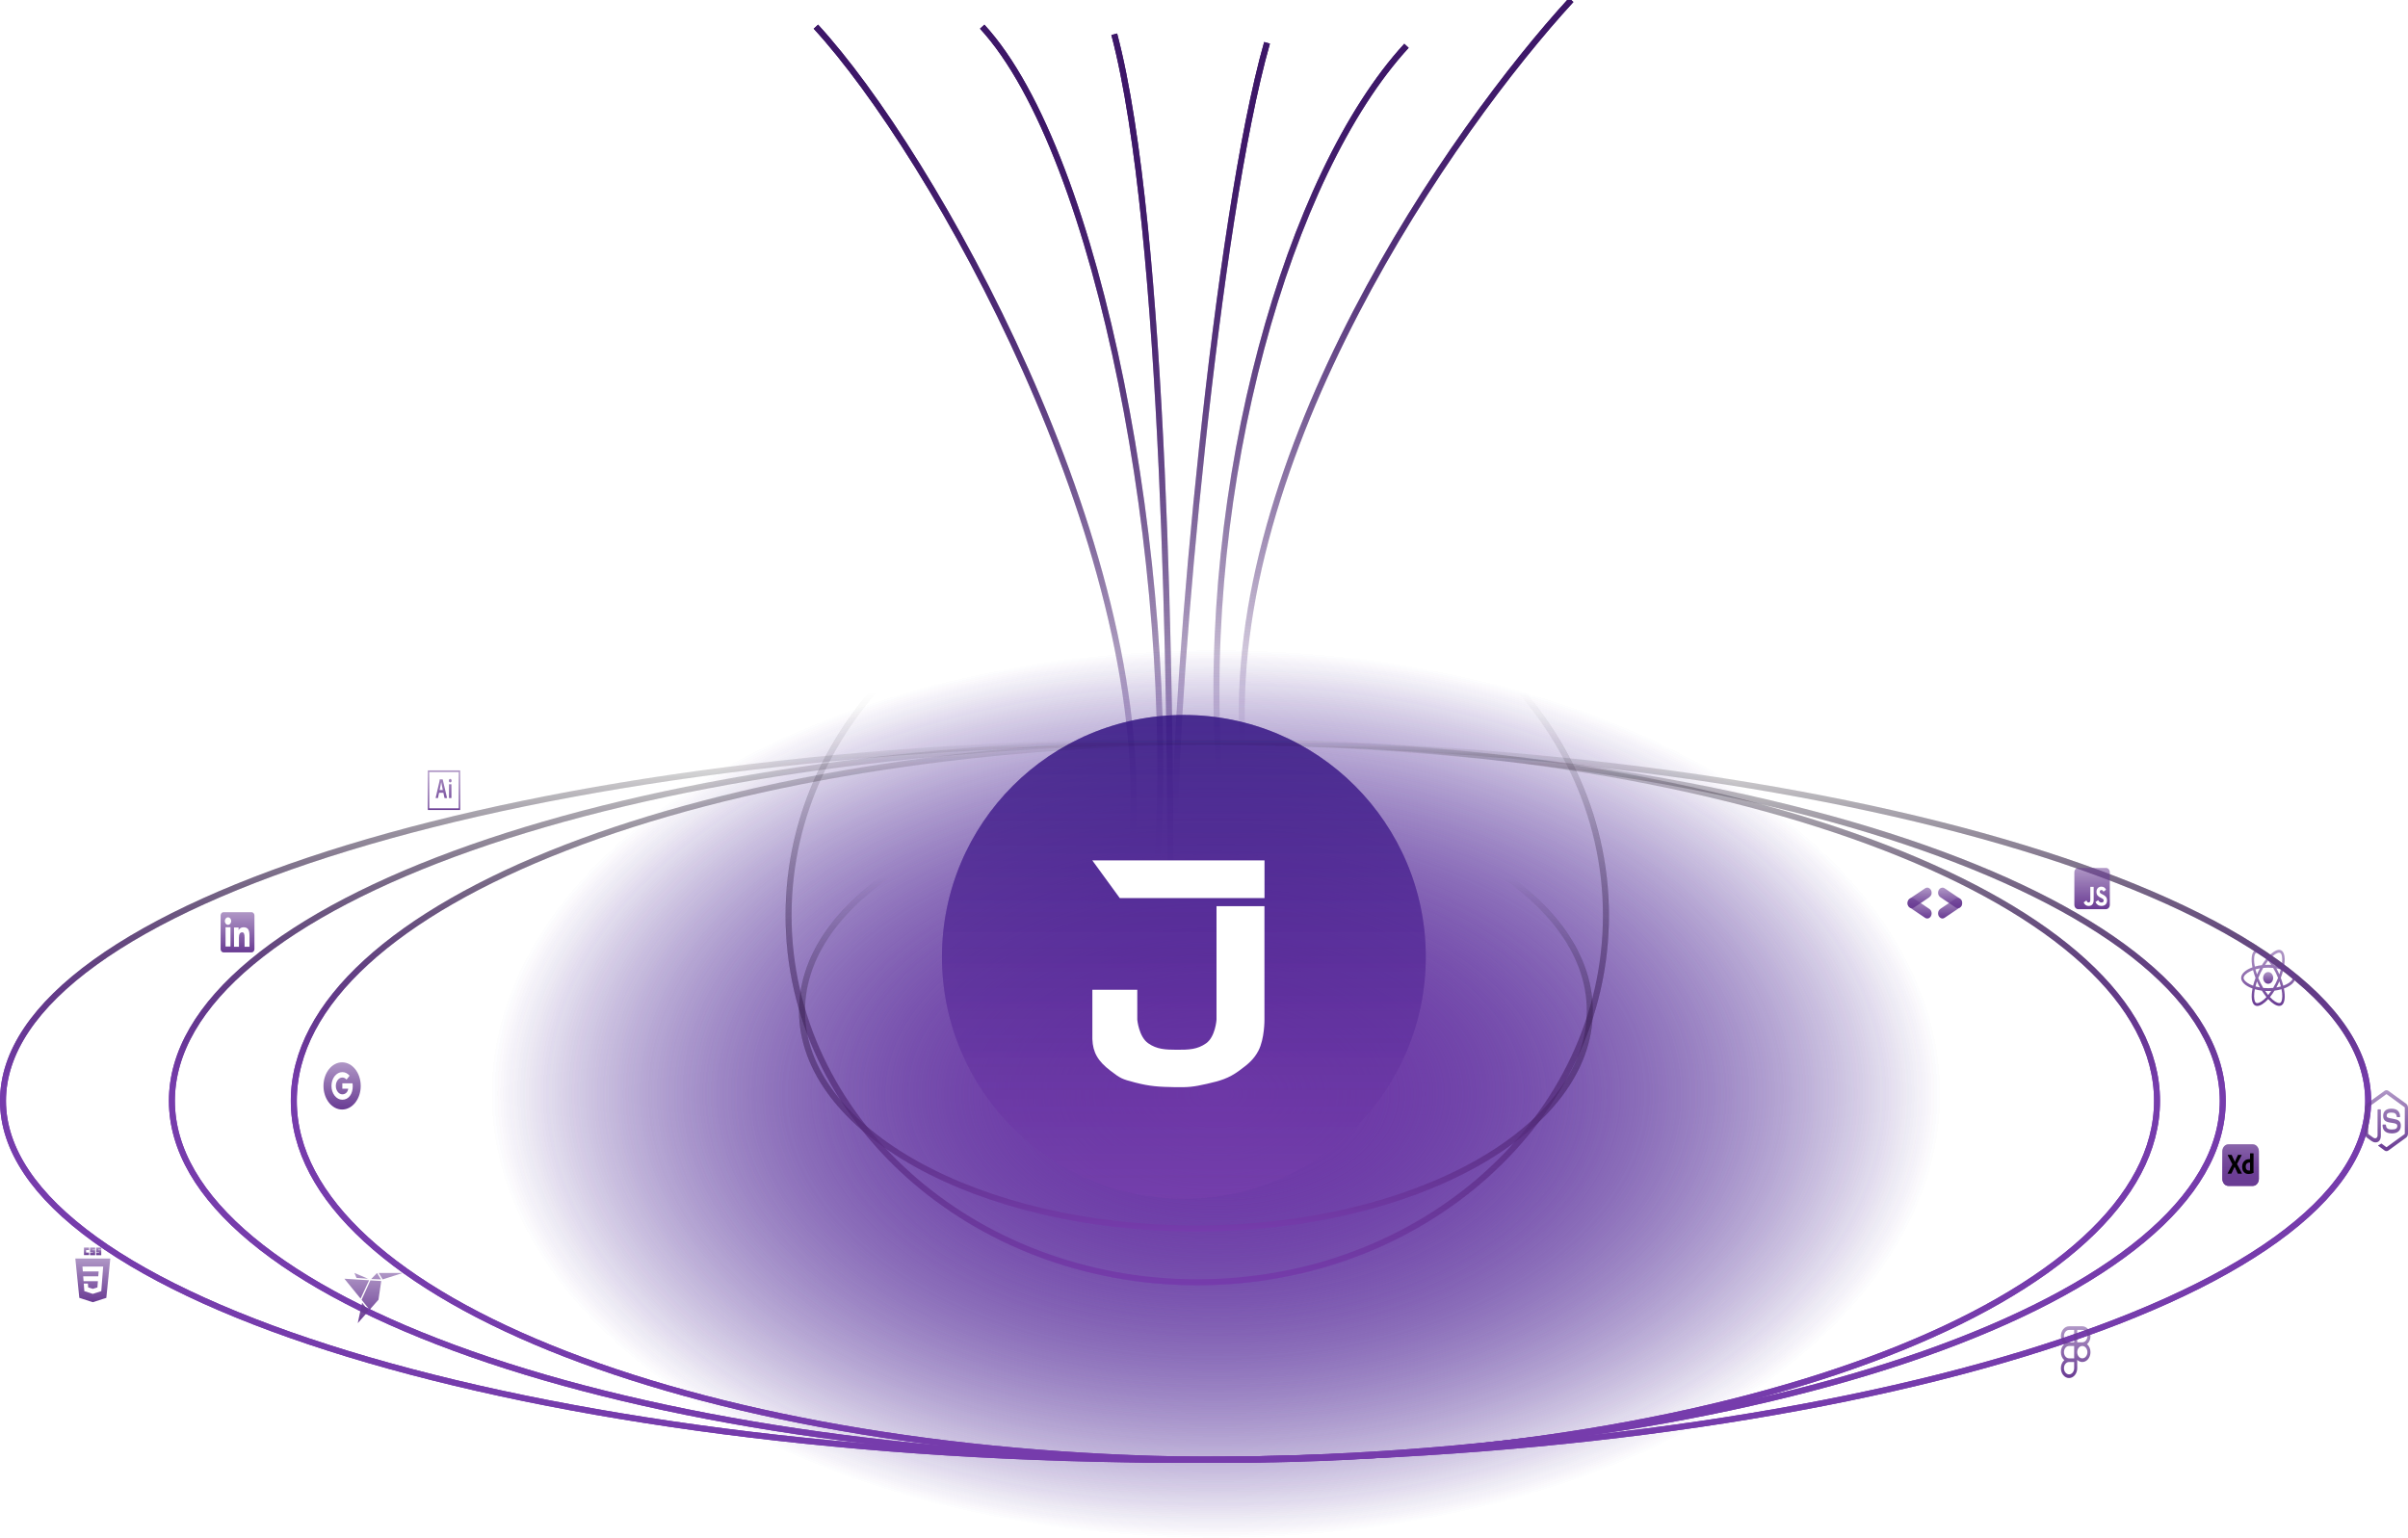 <svg
              width="12089"
              height="7724"
              viewBox="0 0 12089 7724"
              fill="none"
              xmlns="http://www.w3.org/2000/svg"
            >
              <g clip-path="url(#clip0_37_5594)">
                <path
                  d="M7888 0C7298.06 642.405 6142.5 2292.37 6239.78 3753"
                  stroke="url(#paint0_linear_37_5594)"
                  stroke-width="30"
                />
                <path
                  d="M7888 0C7298.06 642.405 6142.5 2292.37 6239.78 3753"
                  stroke="url(#paint1_linear_37_5594)"
                  stroke-width="30"
                />
                <path
                  d="M7061 230C6470.01 872.13 6022.94 2420 6120.38 3880"
                  stroke="url(#paint2_linear_37_5594)"
                  stroke-width="30"
                />
                <path
                  d="M7061 230C6470.01 872.13 6022.94 2420 6120.38 3880"
                  stroke="url(#paint3_linear_37_5594)"
                  stroke-width="30"
                />
                <path
                  d="M6361 215C6107.11 1105.72 5900 3420.23 5900 4149"
                  stroke="url(#paint4_linear_37_5594)"
                  stroke-width="30"
                />
                <path
                  d="M6361 215C6107.11 1105.72 5900 3420.23 5900 4149"
                  stroke="url(#paint5_linear_37_5594)"
                  stroke-width="30"
                />
                <path
                  d="M4096 134C4686.49 775.606 5782.28 2734.19 5684.92 4193"
                  stroke="url(#paint6_linear_37_5594)"
                  stroke-width="30"
                />
                <path
                  d="M4096 134C4686.49 775.606 5782.28 2734.19 5684.92 4193"
                  stroke="url(#paint7_linear_37_5594)"
                  stroke-width="30"
                />
                <path
                  d="M4931 134C5521.5 775.403 5907.35 2861.65 5809.99 4320"
                  stroke="url(#paint8_linear_37_5594)"
                  stroke-width="30"
                />
                <path
                  d="M4931 134C5521.5 775.403 5907.35 2861.65 5809.99 4320"
                  stroke="url(#paint9_linear_37_5594)"
                  stroke-width="30"
                />
                <path
                  d="M5594 172C5852.55 1149.29 5876 3601.4 5876 4401"
                  stroke="url(#paint10_linear_37_5594)"
                  stroke-width="30"
                />
                <path
                  d="M5594 172C5852.55 1149.29 5876 3601.4 5876 4401"
                  stroke="url(#paint11_linear_37_5594)"
                  stroke-width="30"
                />
                <ellipse
                  cx="6104.5"
                  cy="5493"
                  rx="3660.5"
                  ry="2231"
                  fill="url(#paint12_radial_37_5594)"
                />
                <ellipse
                  cx="6104.5"
                  cy="5493"
                  rx="3660.5"
                  ry="2231"
                  fill="url(#paint13_radial_37_5594)"
                />
                <circle
                  cx="5943.5"
                  cy="4804.5"
                  r="1214.5"
                  fill="url(#paint14_linear_37_5594)"
                />
                <circle
                  cx="5943.5"
                  cy="4804.5"
                  r="1214.5"
                  fill="url(#paint15_linear_37_5594)"
                />
                <g filter="url(#filter0_d_37_5594)">
                  <path
                    fill-rule="evenodd"
                    clip-rule="evenodd"
                    d="M6348.29 4508.31H5621.62L5483.84 4319.21H6348.29V4508.31Z"
                    fill="white"
                  />
                </g>
                <path
                  d="M11889 5527.5C11889 5771.29 11727.1 6006.45 11427.5 6222.79C11128.2 6438.89 10694.1 6634.11 10156.3 6798.32C9081 7126.68 7594.54 7330 5952 7330C4309.46 7330 2823 7126.68 1747.68 6798.32C1209.93 6634.11 775.837 6438.89 476.518 6222.79C176.852 6006.45 15 5771.29 15 5527.5C15 5283.71 176.852 5048.55 476.518 4832.21C775.837 4616.11 1209.93 4420.89 1747.68 4256.68C2823 3928.32 4309.46 3725 5952 3725C7594.54 3725 9081 3928.32 10156.3 4256.68C10694.1 4420.89 11128.2 4616.11 11427.5 4832.21C11727.1 5048.55 11889 5283.71 11889 5527.5Z"
                  stroke="url(#paint16_linear_37_5594)"
                  stroke-width="30"
                />
                <path
                  d="M11889 5527.5C11889 5771.29 11727.1 6006.45 11427.5 6222.79C11128.2 6438.89 10694.1 6634.11 10156.3 6798.32C9081 7126.68 7594.54 7330 5952 7330C4309.46 7330 2823 7126.68 1747.68 6798.32C1209.93 6634.11 775.837 6438.89 476.518 6222.79C176.852 6006.45 15 5771.29 15 5527.5C15 5283.71 176.852 5048.55 476.518 4832.21C775.837 4616.11 1209.93 4420.89 1747.68 4256.68C2823 3928.32 4309.46 3725 5952 3725C7594.54 3725 9081 3928.32 10156.3 4256.68C10694.1 4420.89 11128.2 4616.11 11427.5 4832.21C11727.1 5048.55 11889 5283.71 11889 5527.5Z"
                  stroke="url(#paint17_linear_37_5594)"
                  stroke-width="30"
                />
                <path
                  d="M11159 5527.5C11159 5772.23 11018.1 6007.47 10758.7 6223.42C10499.3 6439.31 10123 6634.39 9656.81 6798.52C8724.48 7126.72 7435.49 7330 6011 7330C4586.51 7330 3297.52 7126.72 2365.19 6798.52C1898.95 6634.39 1522.72 6439.31 1263.33 6223.42C1003.86 6007.47 863 5772.23 863 5527.5C863 5282.77 1003.86 5047.53 1263.33 4831.58C1522.72 4615.69 1898.95 4420.61 2365.19 4256.48C3297.52 3928.28 4586.51 3725 6011 3725C7435.49 3725 8724.48 3928.28 9656.81 4256.48C10123 4420.61 10499.3 4615.69 10758.7 4831.58C11018.1 5047.53 11159 5282.77 11159 5527.5Z"
                  stroke="url(#paint18_linear_37_5594)"
                  stroke-width="30"
                />
                <path
                  d="M11159 5527.5C11159 5772.23 11018.1 6007.47 10758.7 6223.42C10499.3 6439.31 10123 6634.39 9656.81 6798.52C8724.48 7126.72 7435.49 7330 6011 7330C4586.51 7330 3297.52 7126.72 2365.19 6798.52C1898.95 6634.39 1522.72 6439.31 1263.33 6223.42C1003.86 6007.47 863 5772.23 863 5527.5C863 5282.77 1003.86 5047.53 1263.33 4831.58C1522.72 4615.69 1898.95 4420.61 2365.19 4256.48C3297.52 3928.28 4586.51 3725 6011 3725C7435.49 3725 8724.48 3928.28 9656.81 4256.48C10123 4420.61 10499.3 4615.69 10758.7 4831.58C11018.1 5047.53 11159 5282.77 11159 5527.5Z"
                  stroke="url(#paint19_linear_37_5594)"
                  stroke-width="30"
                />
                <path
                  d="M10829 5527.5C10829 5772.81 10700.7 6008.15 10465.1 6223.89C10229.6 6439.64 9887.85 6634.62 9464.33 6798.68C8617.37 7126.76 7446.29 7330 6152 7330C4857.71 7330 3686.63 7126.76 2839.67 6798.68C2416.15 6634.62 2074.43 6439.64 1838.85 6223.89C1603.28 6008.15 1475 5772.81 1475 5527.5C1475 5282.19 1603.28 5046.85 1838.85 4831.11C2074.43 4615.36 2416.15 4420.38 2839.67 4256.32C3686.63 3928.24 4857.71 3725 6152 3725C7446.29 3725 8617.37 3928.24 9464.33 4256.32C9887.85 4420.38 10229.6 4615.36 10465.1 4831.11C10700.7 5046.85 10829 5282.19 10829 5527.5Z"
                  stroke="url(#paint20_linear_37_5594)"
                  stroke-width="30"
                />
                <path
                  d="M10829 5527.5C10829 5772.81 10700.7 6008.15 10465.1 6223.89C10229.6 6439.64 9887.85 6634.62 9464.33 6798.68C8617.37 7126.76 7446.29 7330 6152 7330C4857.71 7330 3686.63 7126.76 2839.67 6798.68C2416.15 6634.62 2074.43 6439.64 1838.85 6223.89C1603.28 6008.15 1475 5772.81 1475 5527.5C1475 5282.19 1603.28 5046.85 1838.85 4831.11C2074.43 4615.36 2416.15 4420.38 2839.67 4256.32C3686.63 3928.24 4857.71 3725 6152 3725C7446.29 3725 8617.37 3928.24 9464.33 4256.32C9887.85 4420.38 10229.6 4615.36 10465.1 4831.11C10700.7 5046.85 10829 5282.19 10829 5527.5Z"
                  stroke="url(#paint21_linear_37_5594)"
                  stroke-width="30"
                />
                <path
                  d="M8076.69 4596.11C8076.69 5621.49 7151.73 6452.82 6010.62 6452.82C4869.51 6452.82 3944.55 5621.49 3944.55 4596.11C3944.55 3570.72 4869.51 2739.39 6010.62 2739.39C7151.73 2739.39 8076.69 3570.72 8076.69 4596.11Z"
                  stroke="url(#paint22_linear_37_5594)"
                />
                <path
                  d="M7995.65 5075.6C7995.65 5381.19 7772.84 5657.95 7412.38 5858.34C7051.93 6058.72 6553.95 6182.68 6003.86 6182.68C5453.78 6182.68 4955.8 6058.72 4595.35 5858.34C4234.89 5657.95 4012.08 5381.19 4012.08 5075.6C4012.08 4770.02 4234.89 4493.26 4595.35 4292.87C4955.8 4092.48 5453.78 3968.53 6003.86 3968.53C6553.95 3968.53 7051.93 4092.48 7412.38 4292.87C7772.84 4493.26 7995.65 4770.02 7995.65 5075.6Z"
                  stroke="url(#paint23_linear_37_5594)"
                />
                <path
                  d="M8062.19 4596.11C8062.19 5612.06 7145.22 6438.32 6010.62 6438.32C4876.02 6438.32 3959.05 5612.06 3959.05 4596.11C3959.05 3580.15 4876.02 2753.89 6010.62 2753.89C7145.22 2753.89 8062.19 3580.15 8062.19 4596.11Z"
                  stroke="url(#paint24_linear_37_5594)"
                  stroke-width="30"
                />
                <path
                  d="M7981.15 5075.6C7981.15 5373.54 7763.75 5646.41 7405.33 5845.67C7047.42 6044.64 6551.96 6168.18 6003.86 6168.18C5455.77 6168.18 4960.31 6044.64 4602.4 5845.67C4243.98 5646.41 4026.58 5373.54 4026.58 5075.6C4026.58 4777.67 4243.98 4504.8 4602.4 4305.54C4960.31 4106.57 5455.77 3983.03 6003.86 3983.03C6551.96 3983.03 7047.42 4106.57 7405.33 4305.54C7763.75 4504.8 7981.15 4777.67 7981.15 5075.6Z"
                  stroke="url(#paint25_linear_37_5594)"
                  stroke-width="30"
                />
                <path
                  d="M11522.7 4910.13C11522.7 4889.16 11500.2 4869.28 11465.7 4856.97C11473.7 4815.94 11470.1 4783.29 11454.5 4772.83C11450.7 4770.36 11446.5 4769.12 11442.1 4769.23V4783.6C11444.7 4783.6 11446.7 4784.2 11448.4 4785.29C11456 4790.33 11459.2 4809.48 11456.7 4834.13C11456.1 4840.19 11455.1 4846.58 11453.9 4853.09C11442.3 4849.84 11430.6 4847.49 11418.7 4846.06C11411.7 4834.72 11404 4823.95 11395.7 4813.8C11413.8 4794.26 11430.7 4783.55 11442.2 4783.55V4769.16C11427 4769.16 11407.1 4781.81 11386.9 4803.74C11366.8 4781.96 11346.9 4769.43 11331.7 4769.43V4783.8C11343.1 4783.8 11360.1 4794.46 11378.1 4813.87C11370.4 4823.37 11362.6 4834.13 11355.3 4846.06C11343.4 4847.48 11331.7 4849.85 11320.1 4853.16C11318.9 4846.98 11317.9 4840.74 11317.2 4834.46C11314.6 4809.8 11317.8 4790.65 11325.3 4785.56C11327 4784.4 11329.1 4783.87 11331.7 4783.87V4769.49C11327 4769.49 11322.8 4770.65 11319.2 4773.09C11303.6 4783.55 11300.1 4816.13 11308.1 4857.03C11273.7 4869.43 11251.3 4889.22 11251.3 4910.13C11251.3 4931.09 11273.9 4950.97 11308.4 4963.27C11300.4 5004.31 11303.9 5036.96 11319.5 5047.41C11323.1 5049.86 11327.4 5051.02 11332 5051.02C11347.2 5051.02 11367.1 5038.37 11387.3 5016.44C11407.4 5038.24 11427.3 5050.76 11442.5 5050.76C11446.9 5050.86 11451.2 5049.62 11455 5047.14C11470.6 5036.7 11474.1 5004.13 11466 4963.22C11500.3 4950.9 11522.7 4931.03 11522.7 4910.13ZM11450.7 4867.09C11448.6 4875.72 11446.1 4884.22 11443.2 4892.57C11438.6 4882.09 11433.5 4871.88 11428 4861.99C11435.9 4863.35 11443.5 4865.02 11450.7 4867.09H11450.7ZM11425.4 4935.8C11421.2 4944.23 11416.8 4952.46 11412 4960.45C11395.4 4962.15 11378.7 4962.18 11362.1 4960.51C11352.6 4944.65 11344.3 4927.86 11337.3 4910.32C11344.3 4892.75 11352.6 4875.89 11362 4859.95C11378.6 4858.24 11395.3 4858.21 11411.9 4859.87C11416.5 4867.54 11421 4875.75 11425.3 4884.4C11429.5 4892.84 11433.3 4901.41 11436.8 4910.06C11433.3 4918.82 11429.5 4927.4 11425.4 4935.8V4935.8ZM11443.2 4927.41C11446.2 4936.05 11448.8 4944.7 11450.9 4953.09C11443.6 4955.16 11436 4956.9 11428.1 4958.25C11433.6 4948.27 11438.6 4937.98 11443.2 4927.41V4927.41ZM11387.1 4996.25C11382 4990.05 11376.9 4983.16 11371.8 4975.6C11376.7 4975.86 11381.8 4976.06 11387 4976.06C11392.2 4976.06 11397.3 4975.93 11402.4 4975.6C11397.4 4983.16 11392.2 4990.05 11387.1 4996.25ZM11346 4958.25C11338.4 4956.96 11330.8 4955.26 11323.3 4953.16C11325.3 4944.83 11327.9 4936.25 11330.8 4927.68C11333 4932.82 11335.4 4937.99 11338 4943.16C11340.6 4948.32 11343.3 4953.35 11346 4958.25ZM11386.9 4824C11392 4830.2 11397.2 4837.09 11402.2 4844.65C11397.3 4844.39 11392.2 4844.19 11387 4844.19C11381.8 4844.19 11376.7 4844.32 11371.7 4844.65C11376.6 4837.09 11381.8 4830.2 11386.9 4824ZM11345.9 4862C11340.4 4871.96 11335.4 4882.23 11330.8 4892.77C11327.9 4884.36 11325.3 4875.79 11323.1 4867.09C11330.4 4865.09 11338 4863.35 11345.9 4862ZM11295.9 4942.76C11276.3 4933.03 11263.6 4920.25 11263.6 4910.13C11263.6 4900 11276.3 4887.15 11295.9 4877.49C11300.6 4875.1 11305.8 4872.96 11311.2 4870.97C11314.3 4883.61 11318.5 4896.77 11323.6 4910.26C11318.8 4922.95 11314.7 4936.01 11311.4 4949.34C11306.1 4947.45 11300.9 4945.25 11295.9 4942.76V4942.76ZM11325.6 5034.94C11318.1 5029.93 11314.8 5010.76 11317.4 4986.12C11318 4980.06 11319 4973.66 11320.2 4967.15C11331 4970.25 11342.9 4972.63 11355.3 4974.19C11362.4 4985.53 11370.1 4996.3 11378.4 5006.45C11360.3 5025.99 11343.4 5036.7 11331.9 5036.7C11329.7 5036.73 11327.6 5036.13 11325.6 5034.96V5034.94ZM11456.9 4985.8C11459.5 5010.44 11456.2 5029.6 11448.8 5034.69C11447.1 5035.85 11445 5036.37 11442.4 5036.37C11431 5036.37 11414 5025.73 11395.9 5006.3C11404.2 4996.2 11411.8 4985.45 11418.8 4974.12C11430.6 4972.71 11442.4 4970.34 11454 4967.03C11455.2 4973.54 11456.2 4979.79 11456.9 4985.8V4985.8ZM11478.1 4942.76C11473.4 4945.15 11468.2 4947.29 11462.8 4949.28C11459.4 4935.87 11455.3 4922.75 11450.4 4909.99C11455.5 4896.58 11459.6 4883.49 11462.7 4870.91C11467.9 4872.81 11473.1 4875.01 11478.2 4877.49C11497.8 4887.22 11510.5 4900 11510.5 4910.13C11510.4 4920.25 11497.7 4933.1 11478.1 4942.76V4942.76Z"
                  fill="url(#paint26_linear_37_5594)"
                />
                <path
                  d="M11387 4939.61C11393.7 4939.61 11400.1 4936.5 11404.9 4930.97C11409.6 4925.44 11412.3 4917.94 11412.3 4910.12C11412.3 4902.3 11409.6 4894.8 11404.9 4889.27C11400.1 4883.74 11393.7 4880.63 11387 4880.63C11380.3 4880.63 11373.8 4883.74 11369.1 4889.27C11364.4 4894.8 11361.7 4902.3 11361.7 4910.12C11361.7 4917.94 11364.4 4925.44 11369.1 4930.97C11373.8 4936.5 11380.3 4939.61 11387 4939.61V4939.61Z"
                  fill="url(#paint27_linear_37_5594)"
                />
                <path
                  d="M10572.9 4358H10433.1C10422.5 4358 10414 4367.93 10414 4380.18V4542.82C10414 4555.07 10422.5 4565 10433.1 4565H10572.9C10583.5 4565 10592 4555.07 10592 4542.82V4380.18C10592 4367.93 10583.5 4358 10572.9 4358ZM10510.9 4519.44C10510.9 4539.59 10500.7 4548.78 10485.9 4548.78C10472.5 4548.78 10464.7 4540.74 10460.8 4530.99L10474.4 4521.43C10477 4526.83 10479.4 4531.41 10485.2 4531.41C10490.6 4531.41 10494.1 4528.91 10494.1 4519.16V4453.04H10510.9V4519.44V4519.44ZM10550.4 4548.78C10534.9 4548.78 10524.9 4540.19 10520 4528.91L10533.6 4519.76C10537.2 4526.56 10541.9 4531.59 10550.1 4531.59C10557 4531.59 10561.4 4527.57 10561.4 4521.98C10561.4 4515.33 10556.9 4512.97 10549.2 4509.05L10545.1 4506.97C10533 4501.01 10525 4493.47 10525 4477.63C10525 4463.02 10534.6 4451.94 10549.5 4451.94C10560.1 4451.94 10567.8 4456.23 10573.2 4467.51L10560.2 4477.21C10557.4 4471.25 10554.3 4468.89 10549.4 4468.89C10544.6 4468.89 10541.5 4472.5 10541.5 4477.21C10541.5 4483.03 10544.6 4485.39 10551.8 4489.04L10555.9 4491.12C10570.1 4498.19 10578.1 4505.44 10578.1 4521.71C10578.1 4539.17 10566.3 4548.78 10550.4 4548.78V4548.78Z"
                  fill="url(#paint28_linear_37_5594)"
                />
                <path
                  d="M11981 5780C11977.7 5780 11974.4 5778.91 11971.6 5776.84L11941.7 5754.68C11937.3 5751.52 11939.5 5750.43 11940.9 5749.82C11946.9 5747.21 11948.1 5746.66 11954.4 5742.11C11955.1 5741.62 11956 5741.81 11956.6 5742.35L11979.5 5759.42C11980.4 5760.02 11981.5 5760.02 11982.3 5759.42L12071.6 5694.69C12072.4 5694.08 12072.9 5692.87 12072.9 5691.65V5562.2C12072.9 5560.92 12072.4 5559.77 12071.5 5559.1L11982.3 5494.43C11981.5 5493.83 11980.4 5493.83 11979.5 5494.43L11890.4 5559.16C11889.5 5559.77 11889 5560.98 11889 5562.26V5691.65C11889 5692.87 11889.5 5694.08 11890.4 5694.63L11914.8 5712.36C11928.1 5720.68 11936.2 5710.9 11936.2 5701V5573.25C11936.2 5571.43 11937.4 5570.03 11938.8 5570.03H11950.2C11951.6 5570.03 11952.8 5571.43 11952.8 5573.25V5701.06C11952.8 5723.29 11943.1 5736.04 11926.3 5736.04C11921.2 5736.04 11917.1 5736.04 11905.8 5728.99L11882.4 5712.05C11876.6 5707.86 11873 5700.03 11873 5691.59V5562.2C11873 5553.82 11876.6 5545.92 11882.4 5541.73L11971.6 5477.01C11977.2 5473 11984.7 5473 11990.3 5477.01L12079.6 5541.79C12085.4 5545.98 12089 5553.82 12089 5562.26V5691.65C12089 5700.03 12085.4 5707.86 12079.6 5712.11L11990.3 5776.84C11987.5 5778.91 11984.2 5780 11981 5780ZM12053 5652.43C12053 5628.2 12040 5621.76 12012.6 5617.21C11984.8 5612.59 11982 5610.23 11982 5602.09C11982 5595.35 11984.4 5586.36 12004.9 5586.36C12023.3 5586.36 12030 5591.34 12032.8 5606.89C12033.1 5608.34 12034.1 5609.44 12035.3 5609.44H12046.9C12047.7 5609.44 12048.3 5609.07 12048.8 5608.4C12049.3 5607.74 12049.6 5606.83 12049.5 5605.91C12047.7 5579.14 12033.5 5566.69 12004.9 5566.69C11979.5 5566.69 11964.3 5580.17 11964.3 5602.82C11964.3 5627.35 11979.4 5634.15 12003.8 5637.19C12033.1 5640.77 12035.3 5646.17 12035.3 5653.4C12035.3 5665.91 12027.3 5671.25 12008.5 5671.25C11984.9 5671.25 11979.7 5663.78 11978 5649.03C11977.8 5647.45 11976.7 5646.29 11975.4 5646.29H11963.8C11962.4 5646.29 11961.3 5647.75 11961.3 5649.51C11961.3 5668.4 11969.4 5690.92 12008.6 5690.92C12036.8 5690.86 12053 5676.84 12053 5652.43V5652.43Z"
                  fill="url(#paint29_linear_37_5594)"
                />
                <path
                  fill-rule="evenodd"
                  clip-rule="evenodd"
                  d="M10387.4 6659.35C10364.6 6659.35 10346.4 6681.58 10346.4 6708.82C10346.4 6725.38 10353.1 6740.08 10363.5 6749.06C10358.2 6753.74 10353.8 6759.82 10350.8 6766.81C10347.9 6773.79 10346.3 6781.5 10346.4 6789.3C10346.4 6805.87 10353.1 6820.57 10363.5 6829.54C10358.2 6834.22 10353.8 6840.3 10350.8 6847.29C10347.9 6854.28 10346.3 6861.98 10346.4 6869.78C10346.4 6897.02 10364.6 6919.25 10387.4 6919.25C10410.1 6919.25 10428.4 6897.02 10428.4 6869.78V6827.96C10435.5 6834.94 10444.6 6838.77 10453.9 6838.78C10476.7 6838.77 10494.9 6816.54 10494.9 6789.3C10495 6781.5 10493.4 6773.79 10490.5 6766.8C10487.5 6759.81 10483.1 6753.74 10477.8 6749.06C10483.1 6744.38 10487.5 6738.3 10490.5 6731.32C10493.4 6724.33 10495 6716.62 10494.9 6708.82C10494.9 6681.58 10476.7 6659.35 10453.9 6659.35H10387.4V6659.35ZM10361.8 6708.82C10361.8 6691.59 10373.3 6677.79 10387.4 6677.79H10412.9V6739.85H10387.4C10373.3 6739.85 10361.8 6726.04 10361.8 6708.82V6708.82ZM10453.9 6739.83H10428.4V6677.78H10453.9C10468 6677.78 10479.5 6691.59 10479.5 6708.82C10479.5 6726.04 10468 6739.83 10453.9 6739.83ZM10361.8 6789.3C10361.8 6772.08 10373.3 6758.28 10387.4 6758.28H10413V6820.33H10387.4C10373.3 6820.33 10361.8 6806.52 10361.8 6789.3H10361.8ZM10428.4 6789.3C10428.4 6772.08 10439.9 6758.28 10454 6758.28C10468 6758.28 10479.5 6772.07 10479.5 6789.3C10479.5 6806.52 10468 6820.33 10454 6820.33C10439.9 6820.33 10428.4 6806.53 10428.4 6789.3H10428.4ZM10361.8 6869.78C10361.8 6852.57 10373.3 6838.77 10387.4 6838.77H10413V6869.78C10413 6887.01 10401.4 6900.81 10387.4 6900.81C10373.3 6900.81 10361.8 6887.01 10361.8 6869.78Z"
                  fill="url(#paint30_linear_37_5594)"
                />
                <path
                  d="M11309.9 5745.76H11187.3C11170.4 5745.76 11156.8 5761.67 11156.8 5781.3V5918.94C11156.8 5938.57 11170.4 5954.48 11187.3 5954.48H11309.9C11326.7 5954.48 11340.4 5938.57 11340.4 5918.94V5781.3C11340.4 5761.67 11326.7 5745.76 11309.9 5745.76Z"
                  fill="url(#paint31_linear_37_5594)"
                />
                <path
                  d="M11253.3 5800.66L11230.4 5844.75L11254.9 5891.56C11255 5891.89 11255.1 5892.27 11255 5892.64C11255 5892.8 11254.9 5892.83 11254.8 5892.84L11254.6 5892.84L11254.5 5892.83C11254.4 5892.83 11254.3 5892.84 11254.1 5892.86H11236.5L11236.1 5892.85C11235.2 5892.82 11234.5 5892.66 11234.1 5891.85C11232.4 5888.14 11230.8 5884.43 11229.1 5880.72C11227.7 5877.42 11226.2 5874.13 11224.6 5870.88L11223.9 5869.45C11222.1 5865.59 11220.2 5861.71 11218.4 5857.81H11218.3C11216.7 5861.67 11215 5865.5 11213.2 5869.3C11211.4 5873.13 11209.7 5876.94 11208 5880.72C11206.2 5884.5 11204.5 5888.26 11202.7 5891.99C11202.4 5892.75 11201.9 5892.91 11201.2 5892.94L11200.9 5892.94H11184.1L11184 5892.95L11183.8 5892.97C11183.6 5892.98 11183.5 5892.95 11183.5 5892.71C11183.5 5892.36 11183.5 5892 11183.7 5891.71L11207.5 5846.18L11184.3 5800.52C11184.1 5800.13 11184 5799.82 11184.2 5799.58C11184.3 5799.46 11184.4 5799.36 11184.5 5799.3C11184.7 5799.24 11184.8 5799.21 11184.9 5799.22H11202.3C11202.7 5799.2 11203.1 5799.27 11203.4 5799.44C11203.7 5799.63 11204 5799.9 11204.1 5800.23C11205.6 5804.06 11207.3 5807.89 11209.1 5811.72C11210.9 5815.52 11212.7 5819.3 11214.6 5823.06C11216.4 5826.76 11218.1 5830.55 11219.7 5834.41H11219.8C11221.4 5830.55 11223.1 5826.72 11224.8 5822.92C11226.5 5819.19 11228.2 5815.43 11229.9 5811.65C11231.7 5807.91 11233.4 5804.15 11235.1 5800.37C11235.2 5800.02 11235.3 5799.7 11235.6 5799.44C11235.9 5799.26 11236.2 5799.18 11236.5 5799.22H11252.7C11252.8 5799.18 11253 5799.19 11253.1 5799.26C11253.3 5799.33 11253.4 5799.45 11253.4 5799.61C11253.5 5799.76 11253.6 5799.94 11253.5 5800.12C11253.5 5800.3 11253.5 5800.46 11253.3 5800.59L11253.3 5800.66L11253.3 5800.66ZM11289.5 5894.71L11288.6 5894.72C11283 5894.82 11277.3 5893.45 11272.2 5890.7C11267.4 5888.11 11263.4 5883.88 11260.7 5878.57C11258 5873.3 11256.6 5866.74 11256.5 5858.89L11256.5 5858.25C11256.4 5851.65 11257.9 5845.17 11260.7 5839.43C11263.5 5833.76 11267.5 5829.08 11272.4 5825.91L11272.9 5825.65C11278.2 5822.2 11284.6 5820.48 11292.2 5820.48L11292.5 5820.48L11292.9 5820.5L11293.3 5820.52L11293.8 5820.55L11294.6 5820.61L11295.5 5820.7L11296.1 5820.76V5792.47C11296.1 5791.8 11296.4 5791.47 11296.9 5791.47H11312.4C11312.5 5791.45 11312.6 5791.46 11312.7 5791.5C11312.8 5791.54 11312.9 5791.6 11312.9 5791.68C11313 5791.77 11313.1 5791.87 11313.1 5791.98C11313.1 5792.09 11313.1 5792.21 11313.1 5792.33V5877.2C11313.1 5878.63 11313.2 5880.16 11313.3 5881.8L11313.5 5885.53L11313.6 5887.68C11313.6 5887.98 11313.6 5888.28 11313.4 5888.54C11313.3 5888.79 11313.1 5889 11312.9 5889.12C11308.9 5891.07 11304.7 5892.51 11300.4 5893.43C11296.8 5894.21 11293.2 5894.64 11289.5 5894.71V5894.71ZM11296.1 5876.91V5837.71C11295.5 5837.5 11294.8 5837.36 11294.1 5837.28C11293.3 5837.18 11292.4 5837.13 11291.6 5837.14C11288.6 5837.1 11285.6 5837.89 11283 5839.43C11280.4 5840.95 11278.1 5843.22 11276.5 5846.04C11274.9 5848.81 11274 5852.43 11274 5856.9L11274 5857.38C11273.9 5860.51 11274.3 5863.63 11275.3 5866.57C11276 5868.95 11277.2 5871.1 11278.7 5872.89C11280.2 5874.54 11281.9 5875.77 11283.9 5876.48C11285.9 5877.26 11288.1 5877.65 11290.2 5877.63C11291.4 5877.63 11292.4 5877.58 11293.4 5877.49C11294.2 5877.42 11295 5877.27 11295.8 5877.04L11296.1 5876.91V5876.91Z"
                  fill="black"
                />
                <path
                  d="M11309.9 5745.76H11187.3C11170.4 5745.76 11156.8 5761.67 11156.8 5781.3V5918.94C11156.8 5938.57 11170.4 5954.48 11187.3 5954.48H11309.9C11326.7 5954.48 11340.4 5938.57 11340.4 5918.94V5781.3C11340.4 5761.67 11326.7 5745.76 11309.9 5745.76Z"
                  fill="url(#paint32_linear_37_5594)"
                />
                <path
                  d="M11253.3 5800.66L11230.4 5844.75L11254.9 5891.56C11255 5891.89 11255.1 5892.27 11255 5892.64C11255 5892.8 11254.9 5892.83 11254.8 5892.84L11254.6 5892.84L11254.5 5892.83C11254.4 5892.83 11254.3 5892.84 11254.1 5892.86H11236.5L11236.1 5892.85C11235.2 5892.82 11234.5 5892.66 11234.1 5891.85C11232.4 5888.14 11230.8 5884.43 11229.1 5880.72C11227.7 5877.42 11226.2 5874.13 11224.6 5870.88L11223.9 5869.45C11222.1 5865.59 11220.2 5861.71 11218.4 5857.81H11218.3C11216.7 5861.67 11215 5865.5 11213.2 5869.3C11211.4 5873.13 11209.7 5876.94 11208 5880.72C11206.2 5884.5 11204.5 5888.26 11202.7 5891.99C11202.4 5892.75 11201.9 5892.91 11201.2 5892.94L11200.9 5892.94H11184.1L11184 5892.95L11183.8 5892.97C11183.6 5892.98 11183.5 5892.95 11183.5 5892.71C11183.5 5892.36 11183.5 5892 11183.7 5891.71L11207.5 5846.18L11184.3 5800.52C11184.1 5800.13 11184 5799.82 11184.2 5799.58C11184.3 5799.46 11184.4 5799.36 11184.5 5799.3C11184.7 5799.24 11184.8 5799.21 11184.9 5799.22H11202.3C11202.7 5799.2 11203.1 5799.27 11203.4 5799.44C11203.7 5799.63 11204 5799.9 11204.1 5800.23C11205.6 5804.06 11207.3 5807.89 11209.1 5811.72C11210.9 5815.52 11212.7 5819.3 11214.6 5823.06C11216.4 5826.76 11218.1 5830.55 11219.7 5834.41H11219.8C11221.4 5830.55 11223.1 5826.72 11224.8 5822.92C11226.5 5819.19 11228.2 5815.43 11229.9 5811.65C11231.7 5807.91 11233.4 5804.15 11235.1 5800.37C11235.2 5800.02 11235.3 5799.7 11235.6 5799.44C11235.9 5799.26 11236.2 5799.18 11236.5 5799.22H11252.7C11252.8 5799.18 11253 5799.19 11253.1 5799.26C11253.3 5799.33 11253.4 5799.45 11253.4 5799.61C11253.5 5799.76 11253.6 5799.94 11253.5 5800.12C11253.5 5800.3 11253.5 5800.46 11253.3 5800.59L11253.3 5800.66L11253.3 5800.66ZM11289.5 5894.71L11288.6 5894.72C11283 5894.82 11277.3 5893.45 11272.2 5890.7C11267.4 5888.11 11263.4 5883.88 11260.7 5878.57C11258 5873.3 11256.6 5866.74 11256.5 5858.89L11256.5 5858.25C11256.4 5851.65 11257.9 5845.17 11260.7 5839.43C11263.5 5833.76 11267.5 5829.08 11272.4 5825.91L11272.9 5825.65C11278.2 5822.2 11284.6 5820.48 11292.2 5820.48L11292.5 5820.48L11292.9 5820.5L11293.3 5820.52L11293.8 5820.55L11294.6 5820.61L11295.5 5820.7L11296.1 5820.76V5792.47C11296.1 5791.8 11296.4 5791.47 11296.9 5791.47H11312.4C11312.5 5791.45 11312.6 5791.46 11312.7 5791.5C11312.8 5791.54 11312.9 5791.6 11312.9 5791.68C11313 5791.77 11313.1 5791.87 11313.1 5791.98C11313.1 5792.09 11313.1 5792.21 11313.1 5792.33V5877.2C11313.1 5878.63 11313.2 5880.16 11313.3 5881.8L11313.5 5885.53L11313.6 5887.68C11313.6 5887.98 11313.6 5888.28 11313.4 5888.54C11313.3 5888.79 11313.1 5889 11312.9 5889.12C11308.9 5891.07 11304.7 5892.51 11300.4 5893.43C11296.8 5894.21 11293.2 5894.64 11289.5 5894.71V5894.71ZM11296.1 5876.91V5837.71C11295.5 5837.5 11294.8 5837.36 11294.1 5837.28C11293.3 5837.18 11292.4 5837.13 11291.6 5837.14C11288.6 5837.1 11285.6 5837.89 11283 5839.43C11280.4 5840.95 11278.1 5843.22 11276.5 5846.04C11274.9 5848.81 11274 5852.43 11274 5856.9L11274 5857.38C11273.9 5860.51 11274.3 5863.63 11275.3 5866.57C11276 5868.95 11277.2 5871.1 11278.7 5872.89C11280.2 5874.54 11281.9 5875.77 11283.9 5876.48C11285.9 5877.26 11288.1 5877.65 11290.2 5877.63C11291.4 5877.63 11292.4 5877.58 11293.4 5877.49C11294.2 5877.42 11295 5877.27 11295.8 5877.04L11296.1 5876.91V5876.91Z"
                  fill="black"
                />
                <path
                  d="M9773.99 4541.33C9788.43 4531.66 9802.82 4521.91 9817.31 4512.35C9831.05 4503.26 9847.23 4511.64 9850.35 4529.32C9852.15 4539.54 9848.23 4550.59 9840.32 4555.97C9814.36 4573.61 9788.37 4591.17 9762.25 4608.47C9754.17 4613.83 9745.84 4612.84 9738.47 4606.28C9730.99 4599.62 9728.63 4590.43 9730.38 4579.74C9732.39 4571.6 9736.97 4566.15 9743.23 4562.08C9753.57 4555.35 9763.75 4548.26 9773.99 4541.33"
                  fill="url(#paint33_linear_37_5594)"
                />
                <path
                  d="M9784.59 4534.3C9770.19 4524.56 9755.76 4514.89 9741.41 4505.05C9727.79 4495.71 9725.92 4475.18 9737.49 4463.2C9744.18 4456.26 9754.34 4454.69 9762.3 4460C9788.37 4477.39 9814.42 4494.86 9840.32 4512.59C9848.34 4518.08 9851.77 4526.98 9850.59 4537.7C9849.38 4548.59 9843.74 4555.57 9834.92 4559.14C9827.87 4561.19 9821.54 4559.28 9815.38 4555C9805.21 4547.92 9794.86 4541.18 9784.59 4534.3"
                  fill="url(#paint34_linear_37_5594)"
                />
                <path
                  d="M9653.36 4527.41C9644.12 4533.53 9634.88 4539.64 9625.65 4545.78C9620.25 4549.38 9614.91 4553.09 9609.48 4556.62C9598.55 4563.74 9585.56 4559.57 9579.36 4547.03C9573.44 4535.07 9576.84 4519.56 9587.37 4512.39C9613.12 4494.86 9638.93 4477.47 9664.84 4460.26C9672.78 4454.99 9681.03 4455.65 9688.38 4461.96C9696.13 4468.62 9698.67 4477.98 9696.93 4488.97C9695.85 4491.62 9695.2 4494.74 9693.58 4496.83C9690.95 4500.24 9687.96 4503.5 9684.64 4505.89C9674.33 4513.3 9663.8 4520.27 9653.36 4527.41"
                  fill="url(#paint35_linear_37_5594)"
                />
                <path
                  d="M9642.77 4534.27C9651.93 4540.54 9661.09 4546.82 9670.27 4553.07C9675.63 4556.73 9681.06 4560.27 9686.4 4563.98C9697.15 4571.47 9700.55 4586.67 9694.34 4599.2C9688.41 4611.16 9675.19 4615.48 9664.61 4608.43C9638.72 4591.19 9612.89 4573.82 9587.16 4556.25C9579.27 4550.87 9575.64 4542.21 9576.65 4531.63C9577.72 4520.47 9583.41 4513.23 9592.43 4509.49C9594.95 4509.26 9597.58 4508.35 9599.95 4508.94C9603.79 4509.89 9607.71 4511.28 9611.15 4513.44C9621.8 4520.14 9632.24 4527.29 9642.77 4534.27"
                  fill="url(#paint36_linear_37_5594)"
                />
                <path
                  fill-rule="evenodd"
                  clip-rule="evenodd"
                  d="M1717.5 5334C1665.86 5334 1624 5387.06 1624 5452.5C1624 5517.94 1665.86 5571 1717.5 5571C1769.14 5571 1811 5517.94 1811 5452.5C1811 5387.06 1769.14 5334 1717.5 5334ZM1718.59 5521.8C1688.45 5521.8 1664.05 5490.8 1664.05 5452.5C1664.05 5414.2 1688.45 5383.2 1718.59 5383.2C1733.32 5383.2 1745.63 5390.08 1755.07 5401.26L1739.69 5420.79V5420.75C1733.96 5413.82 1726.7 5410.26 1718.59 5410.26C1700.59 5410.26 1685.97 5429.58 1685.97 5452.46C1685.97 5475.32 1700.59 5494.7 1718.59 5494.7C1734.92 5494.7 1746.03 5482.83 1748.32 5466.53H1718.59V5439.5H1769.9C1770.58 5444.15 1770.95 5448.98 1770.95 5454.06C1770.95 5493.66 1750.09 5521.8 1718.59 5521.8V5521.8Z"
                  fill="url(#paint37_linear_37_5594)"
                />
                <path
                  d="M421.578 6263.89H447.097V6276.55H432.249V6289.22H447.097V6301.88H421.578V6263.89ZM452.195 6263.89H477.724V6274.91H462.876V6277.11H477.724V6302.43H452.195V6290.87H467.043V6288.67H452.195V6263.89ZM482.832 6263.89H508.341V6274.91H493.493V6277.11H508.341V6302.43H482.832V6290.87H497.68V6288.67H482.832V6263.89Z"
                  fill="url(#paint38_linear_37_5594)"
                />
                <path
                  fill-rule="evenodd"
                  clip-rule="evenodd"
                  d="M465.903 6538.51L398.164 6516.59L378.195 6319.29H553.786L533.828 6516.57L465.903 6538.51ZM417.674 6408.6L419.537 6432.8H491.5L489.091 6464.17L465.932 6471.47H465.913L442.793 6464.2L441.311 6444.9H420.464L423.371 6482.9L465.903 6496.65L508.503 6482.9L513.693 6415.09L514.2 6408.6L517.946 6359.61H413.938L415.83 6383.82H495.197L493.305 6408.6H417.674V6408.6Z"
                  fill="url(#paint39_linear_37_5594)"
                />
                <path
                  d="M2154.77 3876.51H2303.34V4058.53H2154.77V3876.51ZM2148 4067.04H2310.08V3868H2148V4067.04ZM2254.17 3938.94C2254.17 3938.26 2254.37 3937.92 2254.98 3937.92H2265.58C2266.12 3937.92 2266.39 3938.17 2266.39 3938.94V4006.05C2266.39 4006.73 2266.26 4007.07 2265.58 4007.07H2255.12C2254.44 4007.07 2254.24 4006.65 2254.24 4005.97V3938.94H2254.17H2254.17ZM2253.42 3919.63C2253.42 3917.33 2254.15 3915.13 2255.44 3913.5C2256.73 3911.87 2258.49 3910.96 2260.31 3910.96C2262.14 3910.96 2263.89 3911.87 2265.18 3913.5C2266.48 3915.13 2267.2 3917.33 2267.2 3919.63C2267.27 3920.81 2267.13 3921.99 2266.8 3923.09C2266.47 3924.19 2265.95 3925.19 2265.28 3926.02C2264.62 3926.84 2263.81 3927.47 2262.93 3927.87C2262.05 3928.27 2261.11 3928.42 2260.18 3928.31C2259.27 3928.38 2258.35 3928.21 2257.5 3927.79C2256.64 3927.38 2255.87 3926.74 2255.23 3925.92C2254.59 3925.09 2254.1 3924.11 2253.79 3923.02C2253.48 3921.94 2253.36 3920.78 2253.44 3919.63H2253.42ZM2223.03 3966.93C2221.14 3957.45 2216.67 3936.91 2215 3926.95H2214.87C2213.45 3936.91 2209.87 3953.75 2207.03 3966.93H2223.03ZM2204.26 3980.71L2198.92 4006.23C2198.79 4006.91 2198.59 4007.08 2197.91 4007.08H2187.99C2187.32 4007.08 2187.18 4006.83 2187.32 4005.8L2206.49 3921.23C2206.96 3918.92 2207.19 3916.55 2207.17 3914.17C2207.17 3913.58 2207.37 3913.32 2207.71 3913.32H2221.89C2222.37 3913.32 2222.57 3913.49 2222.7 3914.17L2244.18 4005.95C2244.31 4006.63 2244.18 4007.06 2243.64 4007.06H2232.43C2231.89 4007.06 2231.55 4006.89 2231.42 4006.33L2225.88 3980.72H2204.27L2204.26 3980.71Z"
                  fill="url(#paint40_linear_37_5594)"
                />
                <path
                  fill-rule="evenodd"
                  clip-rule="evenodd"
                  d="M1107.57 4597.01C1107.57 4592.54 1109.07 4588.25 1111.73 4585.08C1114.39 4581.92 1118 4580.14 1121.76 4580.14H1263.21C1265.07 4580.14 1266.92 4580.57 1268.64 4581.42C1270.37 4582.27 1271.93 4583.51 1273.25 4585.08C1274.57 4586.64 1275.62 4588.5 1276.33 4590.55C1277.05 4592.6 1277.41 4594.79 1277.41 4597.01V4765.13C1277.41 4767.35 1277.05 4769.54 1276.34 4771.59C1275.62 4773.64 1274.58 4775.5 1273.26 4777.07C1271.94 4778.64 1270.37 4779.88 1268.65 4780.73C1266.93 4781.58 1265.08 4782.02 1263.21 4782.01H1121.76C1119.9 4782.01 1118.05 4781.58 1116.33 4780.73C1114.61 4779.88 1113.05 4778.64 1111.73 4777.07C1110.41 4775.5 1109.36 4773.64 1108.65 4771.6C1107.94 4769.55 1107.57 4767.36 1107.57 4765.14V4597.01ZM1174.8 4657.11H1197.8V4670.84C1201.12 4662.95 1209.61 4655.85 1222.37 4655.85C1246.83 4655.85 1252.63 4671.56 1252.63 4700.4V4753.83H1227.87V4706.97C1227.87 4690.55 1224.55 4681.28 1216.12 4681.28C1204.43 4681.28 1199.56 4691.27 1199.56 4706.97V4753.83H1174.8V4657.11ZM1132.34 4752.57H1157.1V4655.85H1132.34V4752.56V4752.57ZM1160.65 4624.3C1160.7 4626.82 1160.32 4629.33 1159.54 4631.67C1158.76 4634.01 1157.59 4636.15 1156.11 4637.95C1154.63 4639.76 1152.86 4641.19 1150.9 4642.16C1148.95 4643.14 1146.85 4643.65 1144.73 4643.65C1142.61 4643.65 1140.51 4643.14 1138.55 4642.16C1136.6 4641.19 1134.82 4639.76 1133.34 4637.95C1131.86 4636.15 1130.69 4634.01 1129.91 4631.67C1129.13 4629.33 1128.76 4626.82 1128.8 4624.3C1128.9 4619.35 1130.61 4614.64 1133.59 4611.18C1136.57 4607.72 1140.56 4605.79 1144.73 4605.79C1148.89 4605.79 1152.89 4607.72 1155.86 4611.18C1158.84 4614.64 1160.56 4619.35 1160.65 4624.3V4624.3Z"
                  fill="url(#paint41_linear_37_5594)"
                />
                <path
                  d="M1901.16 6391.59L1921.12 6423.95L2022.19 6391.59M1796.14 6643.61L1850.82 6581.85L1817.92 6541.04M1892.87 6391.59L1863.65 6422L1912.8 6424.12M1779.29 6391.6L1789.77 6416.45L1847.62 6420.6M1810.25 6520.47L1852.98 6428.37L1728.89 6420.59M1815.22 6526.28L1855.59 6576.38L1900.11 6525.97L1913.91 6432.04L1859.67 6428.82L1815.22 6526.28Z"
                  fill="url(#paint42_linear_37_5594)"
                />
                <path
                  d="M6220.11 5376.7C6264.8 5344.06 6294.78 5319.7 6317.7 5275.69C6348.96 5215.67 6348 5120.28 6348 5120.28V4550H6107.33V5120.28C6107.33 5120.28 6101.74 5205.48 6055.15 5238.56C6011.35 5269.67 5968.05 5271.17 5908.45 5270.94C5849.9 5270.71 5808.02 5268.75 5764.55 5238.56C5717.22 5205.69 5709.57 5120.28 5709.57 5120.28V4969.61H5484.07V5205.32C5484.07 5205.32 5483.91 5212.56 5484.07 5217.19C5486.36 5285.25 5512.63 5328.81 5575.51 5376.7C5625.8 5415.01 5631.34 5417.99 5698.37 5435.42C5772.8 5454.77 5818.71 5457.34 5897.25 5458.73C5967.08 5459.96 5990.95 5457.45 6057.98 5442.32C6126.63 5426.83 6168.22 5414.6 6220.11 5376.7Z"
                  fill="white"
                />
              </g>
              <defs>
                <filter
                  id="filter0_d_37_5594"
                  x="5469.84"
                  y="4306.21"
                  width="892.449"
                  height="217.098"
                  filterUnits="userSpaceOnUse"
                  color-interpolation-filters="sRGB"
                >
                  <feFlood flood-opacity="0" result="BackgroundImageFix" />
                  <feColorMatrix
                    in="SourceAlpha"
                    type="matrix"
                    values="0 0 0 0 0 0 0 0 0 0 0 0 0 0 0 0 0 0 127 0"
                    result="hardAlpha"
                  />
                  <feOffset dy="1" />
                  <feGaussianBlur stdDeviation="7" />
                  <feComposite in2="hardAlpha" operator="out" />
                  <feColorMatrix
                    type="matrix"
                    values="0 0 0 0 1 0 0 0 0 1 0 0 0 0 1 0 0 0 0.55 0"
                  />
                  <feBlend
                    mode="normal"
                    in2="BackgroundImageFix"
                    result="effect1_dropShadow_37_5594"
                  />
                  <feBlend
                    mode="normal"
                    in="SourceGraphic"
                    in2="effect1_dropShadow_37_5594"
                    result="shape"
                  />
                </filter>
                <linearGradient
                  id="paint0_linear_37_5594"
                  x1="7061"
                  y1="0"
                  x2="7061"
                  y2="3753"
                  gradientUnits="userSpaceOnUse"
                >
                  <stop stop-color="#3D1768" />
                  <stop offset="1" stop-color="#3D1768" stop-opacity="0" />
                </linearGradient>
                <linearGradient
                  id="paint1_linear_37_5594"
                  x1="7061"
                  y1="0"
                  x2="7061"
                  y2="3753"
                  gradientUnits="userSpaceOnUse"
                >
                  <stop stop-color="#3D1768" />
                  <stop offset="1" stop-color="#3D1768" stop-opacity="0" />
                </linearGradient>
                <linearGradient
                  id="paint2_linear_37_5594"
                  x1="6584"
                  y1="230"
                  x2="6584"
                  y2="3880"
                  gradientUnits="userSpaceOnUse"
                >
                  <stop stop-color="#3D1768" />
                  <stop offset="1" stop-color="#3D1768" stop-opacity="0" />
                </linearGradient>
                <linearGradient
                  id="paint3_linear_37_5594"
                  x1="6584"
                  y1="230"
                  x2="6584"
                  y2="3880"
                  gradientUnits="userSpaceOnUse"
                >
                  <stop stop-color="#3D1768" />
                  <stop offset="1" stop-color="#3D1768" stop-opacity="0" />
                </linearGradient>
                <linearGradient
                  id="paint4_linear_37_5594"
                  x1="6023.6"
                  y1="444.427"
                  x2="6023.6"
                  y2="4101.77"
                  gradientUnits="userSpaceOnUse"
                >
                  <stop stop-color="#3D1768" />
                  <stop offset="1" stop-color="#3D1768" stop-opacity="0" />
                </linearGradient>
                <linearGradient
                  id="paint5_linear_37_5594"
                  x1="6023.6"
                  y1="444.427"
                  x2="6023.6"
                  y2="4101.77"
                  gradientUnits="userSpaceOnUse"
                >
                  <stop stop-color="#3D1768" />
                  <stop offset="1" stop-color="#3D1768" stop-opacity="0" />
                </linearGradient>
                <linearGradient
                  id="paint6_linear_37_5594"
                  x1="4958.1"
                  y1="471.687"
                  x2="4958.1"
                  y2="4193"
                  gradientUnits="userSpaceOnUse"
                >
                  <stop stop-color="#3D1768" />
                  <stop offset="1" stop-color="#3D1768" stop-opacity="0" />
                </linearGradient>
                <linearGradient
                  id="paint7_linear_37_5594"
                  x1="4958.1"
                  y1="471.687"
                  x2="4958.1"
                  y2="4193"
                  gradientUnits="userSpaceOnUse"
                >
                  <stop stop-color="#3D1768" />
                  <stop offset="1" stop-color="#3D1768" stop-opacity="0" />
                </linearGradient>
                <linearGradient
                  id="paint8_linear_37_5594"
                  x1="5423.54"
                  y1="444.574"
                  x2="5423.54"
                  y2="4320"
                  gradientUnits="userSpaceOnUse"
                >
                  <stop stop-color="#3D1768" />
                  <stop offset="1" stop-color="#3D1768" stop-opacity="0" />
                </linearGradient>
                <linearGradient
                  id="paint9_linear_37_5594"
                  x1="5423.54"
                  y1="444.574"
                  x2="5423.54"
                  y2="4320"
                  gradientUnits="userSpaceOnUse"
                >
                  <stop stop-color="#3D1768" />
                  <stop offset="1" stop-color="#3D1768" stop-opacity="0" />
                </linearGradient>
                <linearGradient
                  id="paint10_linear_37_5594"
                  x1="5902.86"
                  y1="523.291"
                  x2="5902.86"
                  y2="4536.11"
                  gradientUnits="userSpaceOnUse"
                >
                  <stop stop-color="#3D1768" />
                  <stop offset="1" stop-color="#3D1768" stop-opacity="0" />
                </linearGradient>
                <linearGradient
                  id="paint11_linear_37_5594"
                  x1="5902.86"
                  y1="523.291"
                  x2="5902.86"
                  y2="4536.11"
                  gradientUnits="userSpaceOnUse"
                >
                  <stop stop-color="#3D1768" />
                  <stop offset="1" stop-color="#3D1768" stop-opacity="0" />
                </linearGradient>
                <radialGradient
                  id="paint12_radial_37_5594"
                  cx="0"
                  cy="0"
                  r="1"
                  gradientUnits="userSpaceOnUse"
                  gradientTransform="translate(6104.5 5493) rotate(90) scale(2231 3660.5)"
                >
                  <stop stop-color="#763CAC" />
                  <stop offset="1" stop-color="#320F85" stop-opacity="0" />
                </radialGradient>
                <radialGradient
                  id="paint13_radial_37_5594"
                  cx="0"
                  cy="0"
                  r="1"
                  gradientUnits="userSpaceOnUse"
                  gradientTransform="translate(6104.5 5493) rotate(90) scale(2231 3660.5)"
                >
                  <stop stop-color="#763CAC" />
                  <stop offset="1" stop-color="#320F85" stop-opacity="0" />
                </radialGradient>
                <linearGradient
                  id="paint14_linear_37_5594"
                  x1="5943.5"
                  y1="3590"
                  x2="5943.5"
                  y2="6019"
                  gradientUnits="userSpaceOnUse"
                >
                  <stop stop-color="#301080" stop-opacity="0.6" />
                  <stop offset="1" stop-color="#7840AD" stop-opacity="0.36" />
                </linearGradient>
                <linearGradient
                  id="paint15_linear_37_5594"
                  x1="5943.5"
                  y1="3590"
                  x2="5943.5"
                  y2="6019"
                  gradientUnits="userSpaceOnUse"
                >
                  <stop stop-color="#301080" stop-opacity="0.6" />
                  <stop offset="1" stop-color="#7840AD" stop-opacity="0.36" />
                </linearGradient>
                <linearGradient
                  id="paint16_linear_37_5594"
                  x1="5952"
                  y1="3710"
                  x2="5952"
                  y2="7345"
                  gradientUnits="userSpaceOnUse"
                >
                  <stop stop-opacity="0" />
                  <stop offset="0.479" stop-color="#763CAC" />
                </linearGradient>
                <linearGradient
                  id="paint17_linear_37_5594"
                  x1="5952"
                  y1="3710"
                  x2="5952"
                  y2="7345"
                  gradientUnits="userSpaceOnUse"
                >
                  <stop stop-opacity="0" />
                  <stop offset="0.479" stop-color="#763CAC" />
                </linearGradient>
                <linearGradient
                  id="paint18_linear_37_5594"
                  x1="6011"
                  y1="3710"
                  x2="6011"
                  y2="7345"
                  gradientUnits="userSpaceOnUse"
                >
                  <stop stop-opacity="0" />
                  <stop offset="0.479" stop-color="#763CAC" />
                </linearGradient>
                <linearGradient
                  id="paint19_linear_37_5594"
                  x1="6011"
                  y1="3710"
                  x2="6011"
                  y2="7345"
                  gradientUnits="userSpaceOnUse"
                >
                  <stop stop-opacity="0" />
                  <stop offset="0.479" stop-color="#763CAC" />
                </linearGradient>
                <linearGradient
                  id="paint20_linear_37_5594"
                  x1="6152"
                  y1="3710"
                  x2="6152"
                  y2="7345"
                  gradientUnits="userSpaceOnUse"
                >
                  <stop stop-opacity="0" />
                  <stop offset="0.479" stop-color="#763CAC" />
                </linearGradient>
                <linearGradient
                  id="paint21_linear_37_5594"
                  x1="6152"
                  y1="3710"
                  x2="6152"
                  y2="7345"
                  gradientUnits="userSpaceOnUse"
                >
                  <stop stop-opacity="0" />
                  <stop offset="0.479" stop-color="#763CAC" />
                </linearGradient>
                <linearGradient
                  id="paint22_linear_37_5594"
                  x1="6010.62"
                  y1="2738.89"
                  x2="6010.62"
                  y2="6453.32"
                  gradientUnits="userSpaceOnUse"
                >
                  <stop offset="0.198" stop-opacity="0" />
                  <stop offset="1" stop-color="#763CAC" />
                </linearGradient>
                <linearGradient
                  id="paint23_linear_37_5594"
                  x1="6003.86"
                  y1="3968.03"
                  x2="6003.86"
                  y2="6183.18"
                  gradientUnits="userSpaceOnUse"
                >
                  <stop offset="0.198" stop-opacity="0" />
                  <stop offset="1" stop-color="#763CAC" />
                </linearGradient>
                <linearGradient
                  id="paint24_linear_37_5594"
                  x1="6010.62"
                  y1="2738.89"
                  x2="6010.62"
                  y2="6453.32"
                  gradientUnits="userSpaceOnUse"
                >
                  <stop offset="0.198" stop-opacity="0" />
                  <stop offset="1" stop-color="#763CAC" />
                </linearGradient>
                <linearGradient
                  id="paint25_linear_37_5594"
                  x1="6003.86"
                  y1="3968.03"
                  x2="6003.86"
                  y2="6183.18"
                  gradientUnits="userSpaceOnUse"
                >
                  <stop offset="0.198" stop-opacity="0" />
                  <stop offset="1" stop-color="#763CAC" />
                </linearGradient>
                <linearGradient
                  id="paint26_linear_37_5594"
                  x1="11387"
                  y1="4769.16"
                  x2="11387"
                  y2="5051.02"
                  gradientUnits="userSpaceOnUse"
                >
                  <stop stop-color="#693B93" stop-opacity="0.53" />
                  <stop offset="1" stop-color="#693B93" />
                </linearGradient>
                <linearGradient
                  id="paint27_linear_37_5594"
                  x1="11387"
                  y1="4880.63"
                  x2="11387"
                  y2="4939.61"
                  gradientUnits="userSpaceOnUse"
                >
                  <stop stop-color="#693B93" stop-opacity="0.53" />
                  <stop offset="1" stop-color="#693B93" />
                </linearGradient>
                <linearGradient
                  id="paint28_linear_37_5594"
                  x1="10503"
                  y1="4358"
                  x2="10503"
                  y2="4565"
                  gradientUnits="userSpaceOnUse"
                >
                  <stop stop-color="#693B93" stop-opacity="0.53" />
                  <stop offset="1" stop-color="#693B93" />
                </linearGradient>
                <linearGradient
                  id="paint29_linear_37_5594"
                  x1="11981"
                  y1="5474"
                  x2="11981"
                  y2="5780"
                  gradientUnits="userSpaceOnUse"
                >
                  <stop stop-color="#693B93" stop-opacity="0.53" />
                  <stop offset="1" stop-color="#693B93" />
                </linearGradient>
                <linearGradient
                  id="paint30_linear_37_5594"
                  x1="10420.7"
                  y1="6659.35"
                  x2="10420.7"
                  y2="6919.25"
                  gradientUnits="userSpaceOnUse"
                >
                  <stop stop-color="#693B93" stop-opacity="0.53" />
                  <stop offset="1" stop-color="#693B93" />
                </linearGradient>
                <linearGradient
                  id="paint31_linear_37_5594"
                  x1="11248.6"
                  y1="5745.76"
                  x2="11248.6"
                  y2="5954.48"
                  gradientUnits="userSpaceOnUse"
                >
                  <stop stop-color="#693B93" stop-opacity="0.53" />
                  <stop offset="1" stop-color="#693B93" />
                </linearGradient>
                <linearGradient
                  id="paint32_linear_37_5594"
                  x1="11248.6"
                  y1="5745.76"
                  x2="11248.6"
                  y2="5954.48"
                  gradientUnits="userSpaceOnUse"
                >
                  <stop stop-color="#693B93" stop-opacity="0.53" />
                  <stop offset="1" stop-color="#693B93" />
                </linearGradient>
                <linearGradient
                  id="paint33_linear_37_5594"
                  x1="9790.3"
                  y1="4508.64"
                  x2="9790.3"
                  y2="4611.93"
                  gradientUnits="userSpaceOnUse"
                >
                  <stop stop-color="#693B93" stop-opacity="0.53" />
                  <stop offset="1" stop-color="#693B93" />
                </linearGradient>
                <linearGradient
                  id="paint34_linear_37_5594"
                  x1="9790.35"
                  y1="4456.84"
                  x2="9790.35"
                  y2="4559.97"
                  gradientUnits="userSpaceOnUse"
                >
                  <stop stop-color="#693B93" stop-opacity="0.53" />
                  <stop offset="1" stop-color="#693B93" />
                </linearGradient>
                <linearGradient
                  id="paint35_linear_37_5594"
                  x1="9636.96"
                  y1="4456.72"
                  x2="9636.96"
                  y2="4560.09"
                  gradientUnits="userSpaceOnUse"
                >
                  <stop stop-color="#693B93" stop-opacity="0.53" />
                  <stop offset="1" stop-color="#693B93" />
                </linearGradient>
                <linearGradient
                  id="paint36_linear_37_5594"
                  x1="9636.96"
                  y1="4508.74"
                  x2="9636.96"
                  y2="4611.83"
                  gradientUnits="userSpaceOnUse"
                >
                  <stop stop-color="#693B93" stop-opacity="0.53" />
                  <stop offset="1" stop-color="#693B93" />
                </linearGradient>
                <linearGradient
                  id="paint37_linear_37_5594"
                  x1="1717.5"
                  y1="5334"
                  x2="1717.5"
                  y2="5571"
                  gradientUnits="userSpaceOnUse"
                >
                  <stop stop-color="#693B93" stop-opacity="0.53" />
                  <stop offset="1" stop-color="#693B93" />
                </linearGradient>
                <linearGradient
                  id="paint38_linear_37_5594"
                  x1="464.959"
                  y1="6263.89"
                  x2="464.959"
                  y2="6302.43"
                  gradientUnits="userSpaceOnUse"
                >
                  <stop stop-color="#693B93" stop-opacity="0.53" />
                  <stop offset="1" stop-color="#693B93" />
                </linearGradient>
                <linearGradient
                  id="paint39_linear_37_5594"
                  x1="465.991"
                  y1="6319.29"
                  x2="465.991"
                  y2="6538.51"
                  gradientUnits="userSpaceOnUse"
                >
                  <stop stop-color="#693B93" stop-opacity="0.53" />
                  <stop offset="1" stop-color="#693B93" />
                </linearGradient>
                <linearGradient
                  id="paint40_linear_37_5594"
                  x1="2229.04"
                  y1="3868"
                  x2="2229.04"
                  y2="4067.04"
                  gradientUnits="userSpaceOnUse"
                >
                  <stop stop-color="#693B93" stop-opacity="0.53" />
                  <stop offset="1" stop-color="#693B93" />
                </linearGradient>
                <linearGradient
                  id="paint41_linear_37_5594"
                  x1="1192.49"
                  y1="4580.14"
                  x2="1192.49"
                  y2="4782.01"
                  gradientUnits="userSpaceOnUse"
                >
                  <stop stop-color="#693B93" stop-opacity="0.53" />
                  <stop offset="1" stop-color="#693B93" />
                </linearGradient>
                <linearGradient
                  id="paint42_linear_37_5594"
                  x1="1875.54"
                  y1="6391.59"
                  x2="1875.54"
                  y2="6643.61"
                  gradientUnits="userSpaceOnUse"
                >
                  <stop stop-color="#693B93" stop-opacity="0.53" />
                  <stop offset="1" stop-color="#693B93" />
                </linearGradient>
                <clipPath id="clip0_37_5594">
                  <rect width="12089" height="7724" fill="white" />
                </clipPath>
              </defs>
            </svg>